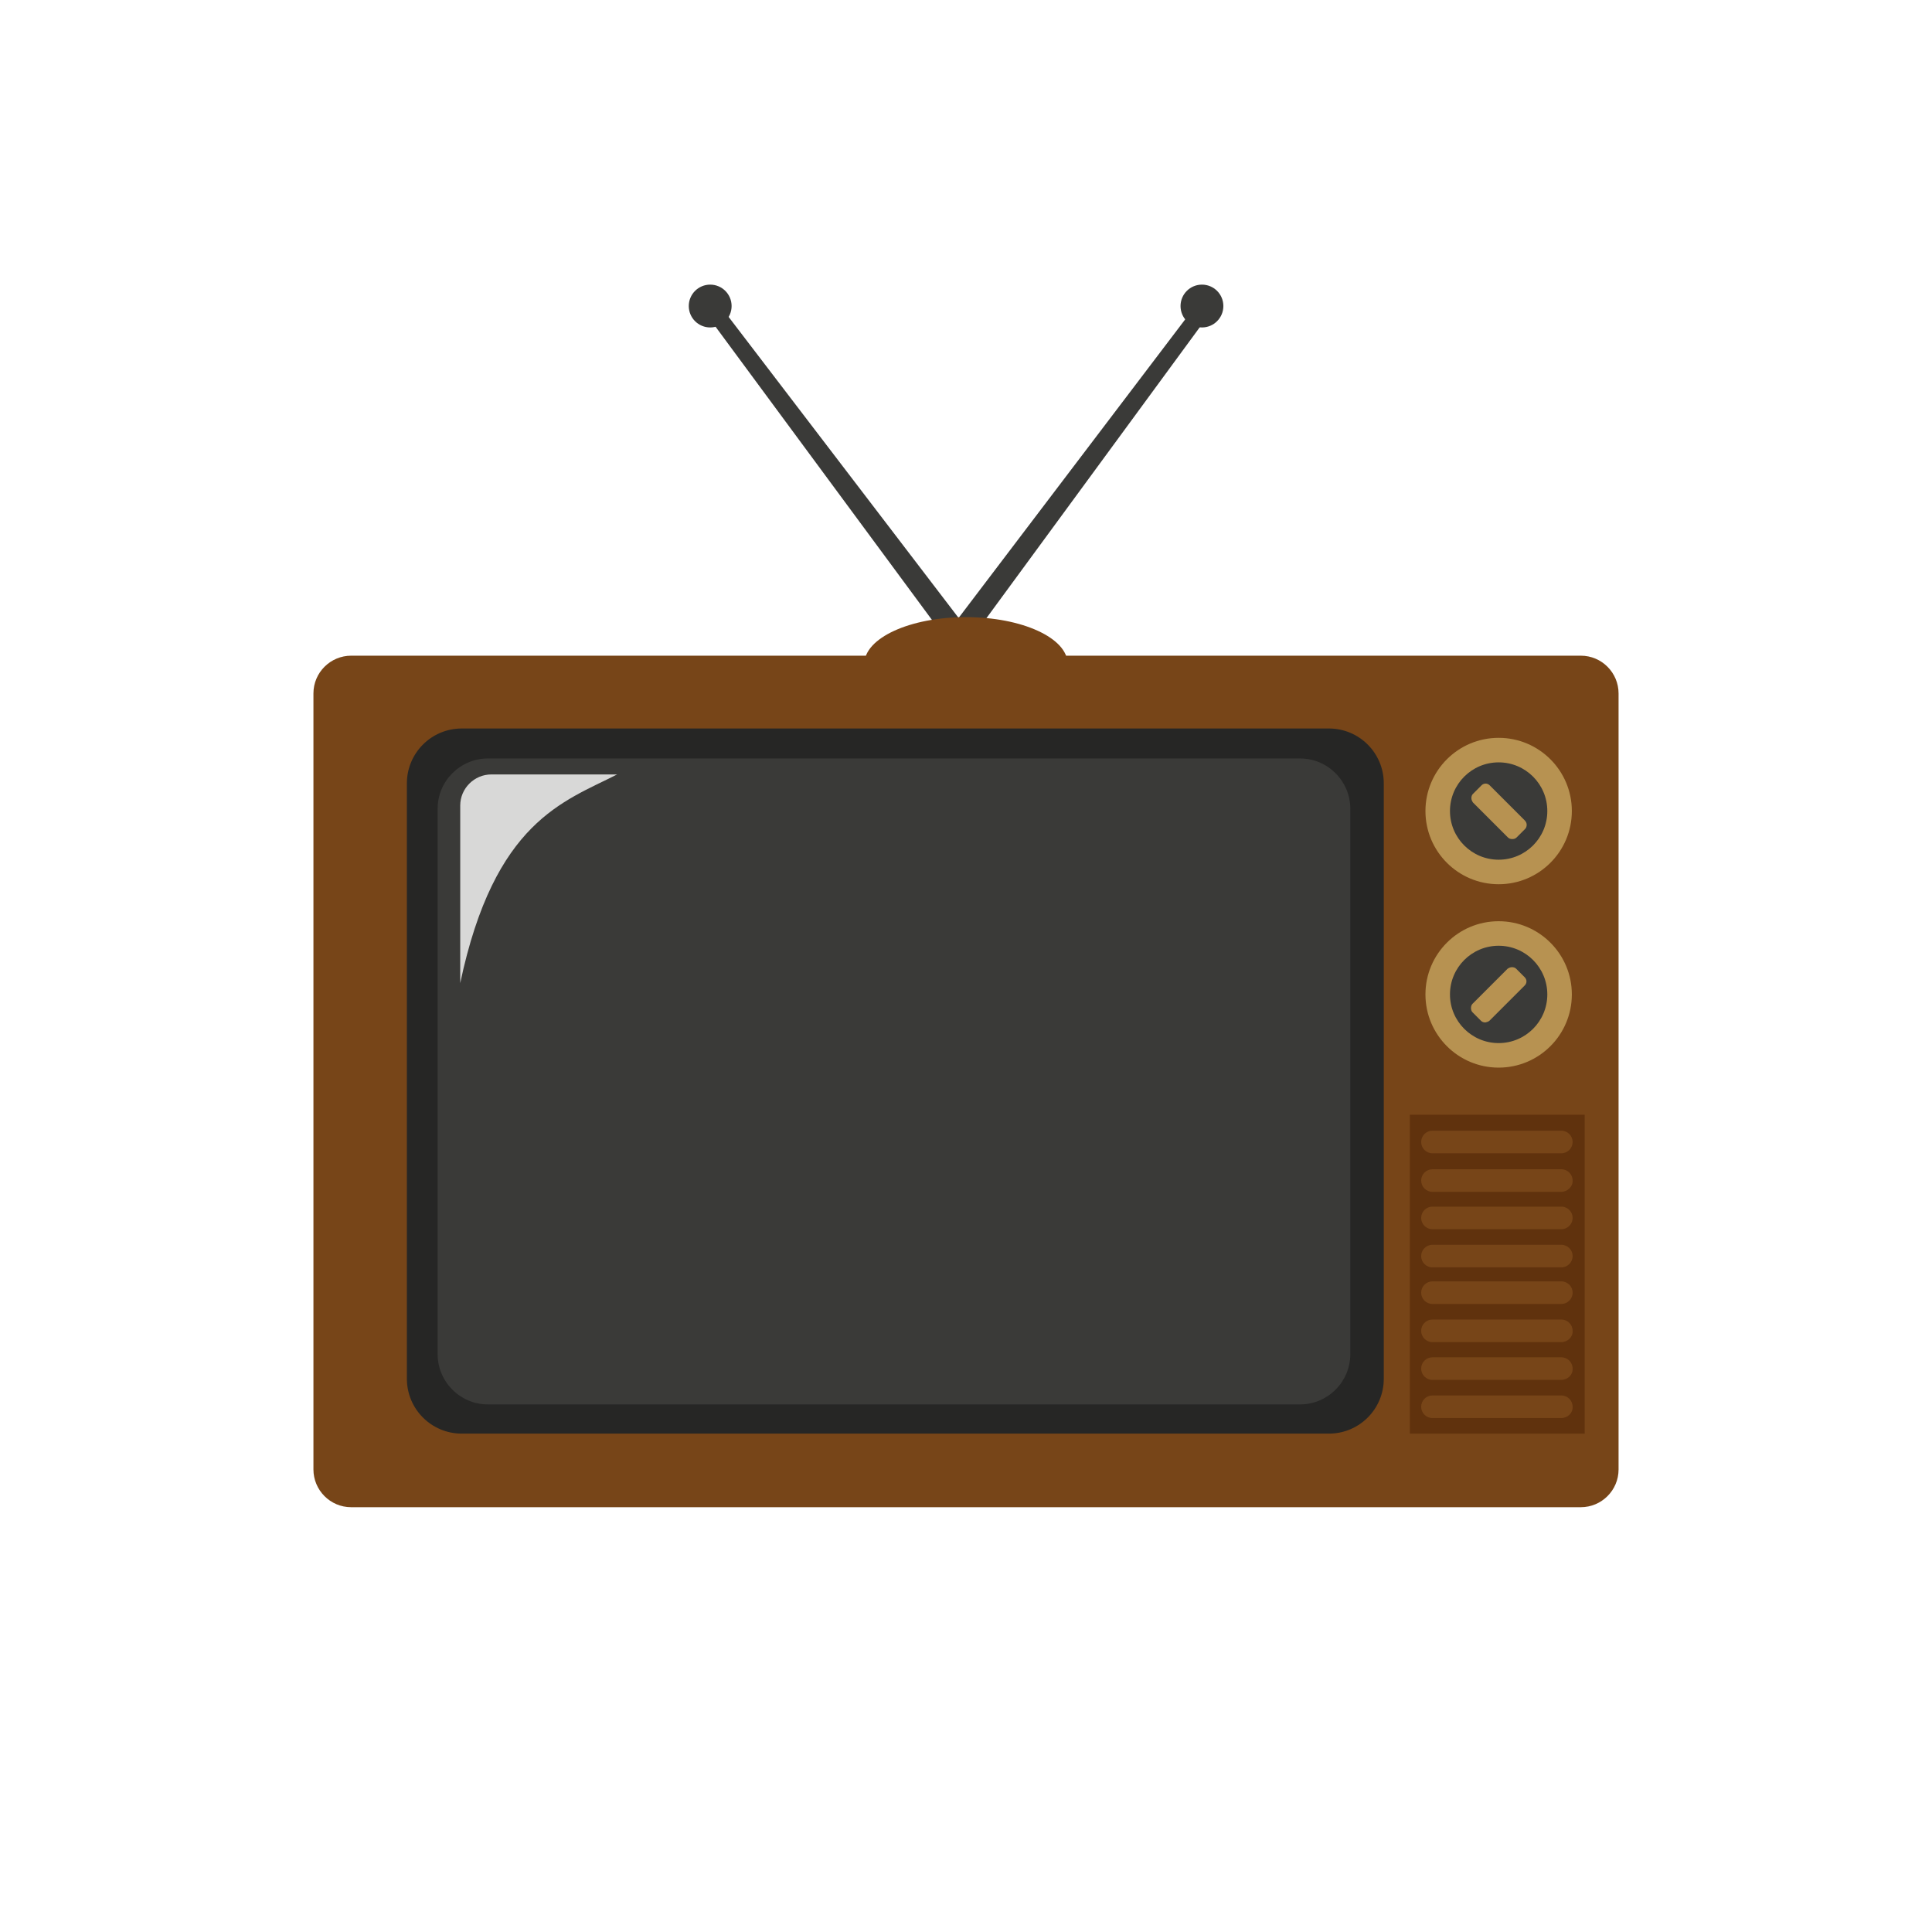 <?xml version="1.0" encoding="UTF-8" standalone="no"?>
<!-- Uploaded to: SVG Repo, www.svgrepo.com, Generator: SVG Repo Mixer Tools -->

<svg
   version="1.1"
   id="Layer_1"
   viewBox="0 0 496.2 496.2"
   xml:space="preserve"
   sodipodi:docname="television-svgrepo-com.svg"
   inkscape:version="1.4.2 (ebf0e940, 2025-05-08)"
   xmlns:inkscape="http://www.inkscape.org/namespaces/inkscape"
   xmlns:sodipodi="http://sodipodi.sourceforge.net/DTD/sodipodi-0.dtd"
   xmlns="http://www.w3.org/2000/svg"
   xmlns:svg="http://www.w3.org/2000/svg"><defs
   id="defs18" /><sodipodi:namedview
   id="namedview18"
   pagecolor="#ffffff"
   bordercolor="#000000"
   borderopacity="0.25"
   inkscape:showpageshadow="2"
   inkscape:pageopacity="0.0"
   inkscape:pagecheckerboard="0"
   inkscape:deskcolor="#d1d1d1"
   inkscape:zoom="0.63392205"
   inkscape:cx="251.60822"
   inkscape:cy="275.27044"
   inkscape:window-width="1472"
   inkscape:window-height="894"
   inkscape:window-x="0"
   inkscape:window-y="34"
   inkscape:window-maximized="0"
   inkscape:current-layer="Layer_1" />
<path
   style="display:none;fill:#fabc3d"
   d="M 496.2,248.1 C 496.2,111.1 385.1,0 248.1,0 111.1,0 0,111.1 0,248.1 c 0,137 111.1,248.1 248.1,248.1 137,0 248.1,-111.1 248.1,-248.1 z"
   id="path1"
   sodipodi:nodetypes="sssss" />
<path
   style="fill:#774518;"
   d="M415.7,377.4c0,5.4-4.4,9.7-9.7,9.7H90.2c-5.4,0-9.7-4.4-9.7-9.7V178.1c0-5.4,4.4-9.7,9.7-9.7H406  c5.4,0,9.7,4.4,9.7,9.7V377.4z"
   id="path2" />
<rect
   x="362.1"
   y="286.3"
   style="fill:#60320D;"
   width="44.9"
   height="81.9"
   id="rect2" />
<g
   id="g10">
	<path
   style="fill:#774518;"
   d="M401,296.2h-33.1c-1.6,0-2.9-1.3-2.9-2.9s1.3-2.9,2.9-2.9H401c1.6,0,2.9,1.3,2.9,2.9   S402.6,296.2,401,296.2z"
   id="path3" />
	<path
   style="fill:#774518;"
   d="M401,306.1h-33.1c-1.6,0-2.9-1.3-2.9-2.9s1.3-2.9,2.9-2.9H401c1.6,0,2.9,1.3,2.9,2.9   C404,304.7,402.6,306.1,401,306.1z"
   id="path4" />
	<path
   style="fill:#774518;"
   d="M401,315.7h-33.1c-1.6,0-2.9-1.3-2.9-2.9s1.3-2.9,2.9-2.9H401c1.6,0,2.9,1.3,2.9,2.9   S402.6,315.7,401,315.7z"
   id="path5" />
	<path
   style="fill:#774518;"
   d="M401,325.5h-33.1c-1.6,0-2.9-1.3-2.9-2.9s1.3-2.9,2.9-2.9H401c1.6,0,2.9,1.3,2.9,2.9   S402.6,325.5,401,325.5z"
   id="path6" />
	<path
   style="fill:#774518;"
   d="M401,334.9h-33.1c-1.6,0-2.9-1.3-2.9-2.9s1.3-2.9,2.9-2.9H401c1.6,0,2.9,1.3,2.9,2.9   S402.6,334.9,401,334.9z"
   id="path7" />
	<path
   style="fill:#774518;"
   d="M401,344.7h-33.1c-1.6,0-2.9-1.3-2.9-2.9s1.3-2.9,2.9-2.9H401c1.6,0,2.9,1.3,2.9,2.9   C404,343.4,402.6,344.7,401,344.7z"
   id="path8" />
	<path
   style="fill:#774518;"
   d="M401,354.4h-33.1c-1.6,0-2.9-1.3-2.9-2.9s1.3-2.9,2.9-2.9H401c1.6,0,2.9,1.3,2.9,2.9   C404,353.1,402.6,354.4,401,354.4z"
   id="path9" />
	<path
   style="fill:#774518;"
   d="M401,364.2h-33.1c-1.6,0-2.9-1.3-2.9-2.9s1.3-2.9,2.9-2.9H401c1.6,0,2.9,1.3,2.9,2.9   C404,362.9,402.6,364.2,401,364.2z"
   id="path10" />
</g>
<path
   style="fill:#262625;"
   d="M104.5,201.2c0-7.8,6.3-14.1,14.1-14.1h222.7c7.8,0,14.1,6.3,14.1,14.1v152.9  c0,7.8-6.3,14.1-14.1,14.1H118.6c-7.8,0-14.1-6.3-14.1-14.1V201.2z"
   id="path11" />
<path
   style="fill:#3A3A38;"
   d="M112.4,207.7c0-7.1,5.8-12.9,12.9-12.9h208.6c7.1,0,12.9,5.8,12.9,12.9v140.1  c0,7.1-5.8,12.9-12.9,12.9H125.3c-7.1,0-12.9-5.8-12.9-12.9C112.4,347.8,112.4,207.7,112.4,207.7z"
   id="path12" />
<path
   style="fill:#D8D8D7;"
   d="M118.2,206.9c0-4.4,3.6-8,8-8h32.3c-13.7,7-31.5,12-40.3,53.6C118.2,252.5,118.2,206.9,118.2,206.9z"
   id="path13" />
<circle
   style="fill:#B79251;"
   cx="384.9"
   cy="208.3"
   r="18.8"
   id="circle13" />
<circle
   style="fill:#3A3A38;"
   cx="384.9"
   cy="208.3"
   r="12.5"
   id="circle14" />
<g
   id="g15">
	<path
   style="fill:#B79251;"
   d="M391.6,210.7l-9-9c-0.6-0.6-1.5-0.6-2.1,0l-2.2,2.2c-0.3,0.3-0.4,0.7-0.4,1.1c0,0.4,0.2,0.8,0.4,1.1   l9,9c0.3,0.3,0.7,0.4,1.1,0.4s0.8-0.1,1.1-0.4l2.2-2.2c0.3-0.3,0.4-0.7,0.4-1.1S391.9,211,391.6,210.7z"
   id="path14" />
	<circle
   style="fill:#B79251;"
   cx="384.9"
   cy="255.4"
   r="18.8"
   id="circle15" />
</g>
<circle
   style="display:inline;fill:#3a3a38"
   cx="384.9"
   cy="255.4"
   r="12.5"
   id="circle16" />
<path
   style="display:inline;fill:#b79251"
   d="m 382.6,262.1 9,-9 c 0.6,-0.6 0.6,-1.5 0,-2.1 l -2.2,-2.2 c -0.3,-0.3 -0.7,-0.4 -1.1,-0.4 -0.4,0 -0.8,0.2 -1.1,0.4 l -9,9 c -0.3,0.3 -0.4,0.7 -0.4,1.1 0,0.4 0.1,0.8 0.4,1.1 l 2.2,2.2 c 0.3,0.3 0.7,0.4 1.1,0.4 0.4,-0.1 0.8,-0.2 1.1,-0.5 z"
   id="path16" />
<g
   id="g18"
   style="display:inline">
	<path
   style="fill:#3a3a38"
   d="M 309.9,78.2 C 309,77.5 307.7,77.7 307,78.6 L 246.2,158.7 185,78.6 c -0.7,-0.9 -2,-1.1 -2.9,-0.4 -0.9,0.7 -1.1,2 -0.4,2.9 l 62,84 c 0.6,0.8 1.5,1.2 2.3,1.2 0.1,0 0.2,0 0.2,0 0.1,0 0.2,0 0.2,0 0.9,0 1.8,-0.4 2.3,-1.2 l 61.6,-84 c 0.7,-0.9 0.6,-2.2 -0.4,-2.9 z"
   id="path17" />
	<circle
   style="fill:#3a3a38"
   cx="308.7"
   cy="78.6"
   r="5.5"
   id="circle17" />
	<circle
   style="fill:#3a3a38"
   cx="182.4"
   cy="78.6"
   r="5.5"
   id="circle18" />
</g>
<ellipse
   style="display:inline;fill:#774518"
   cx="248.1"
   cy="170.5"
   rx="26.1"
   ry="12"
   id="ellipse18" />
</svg>
